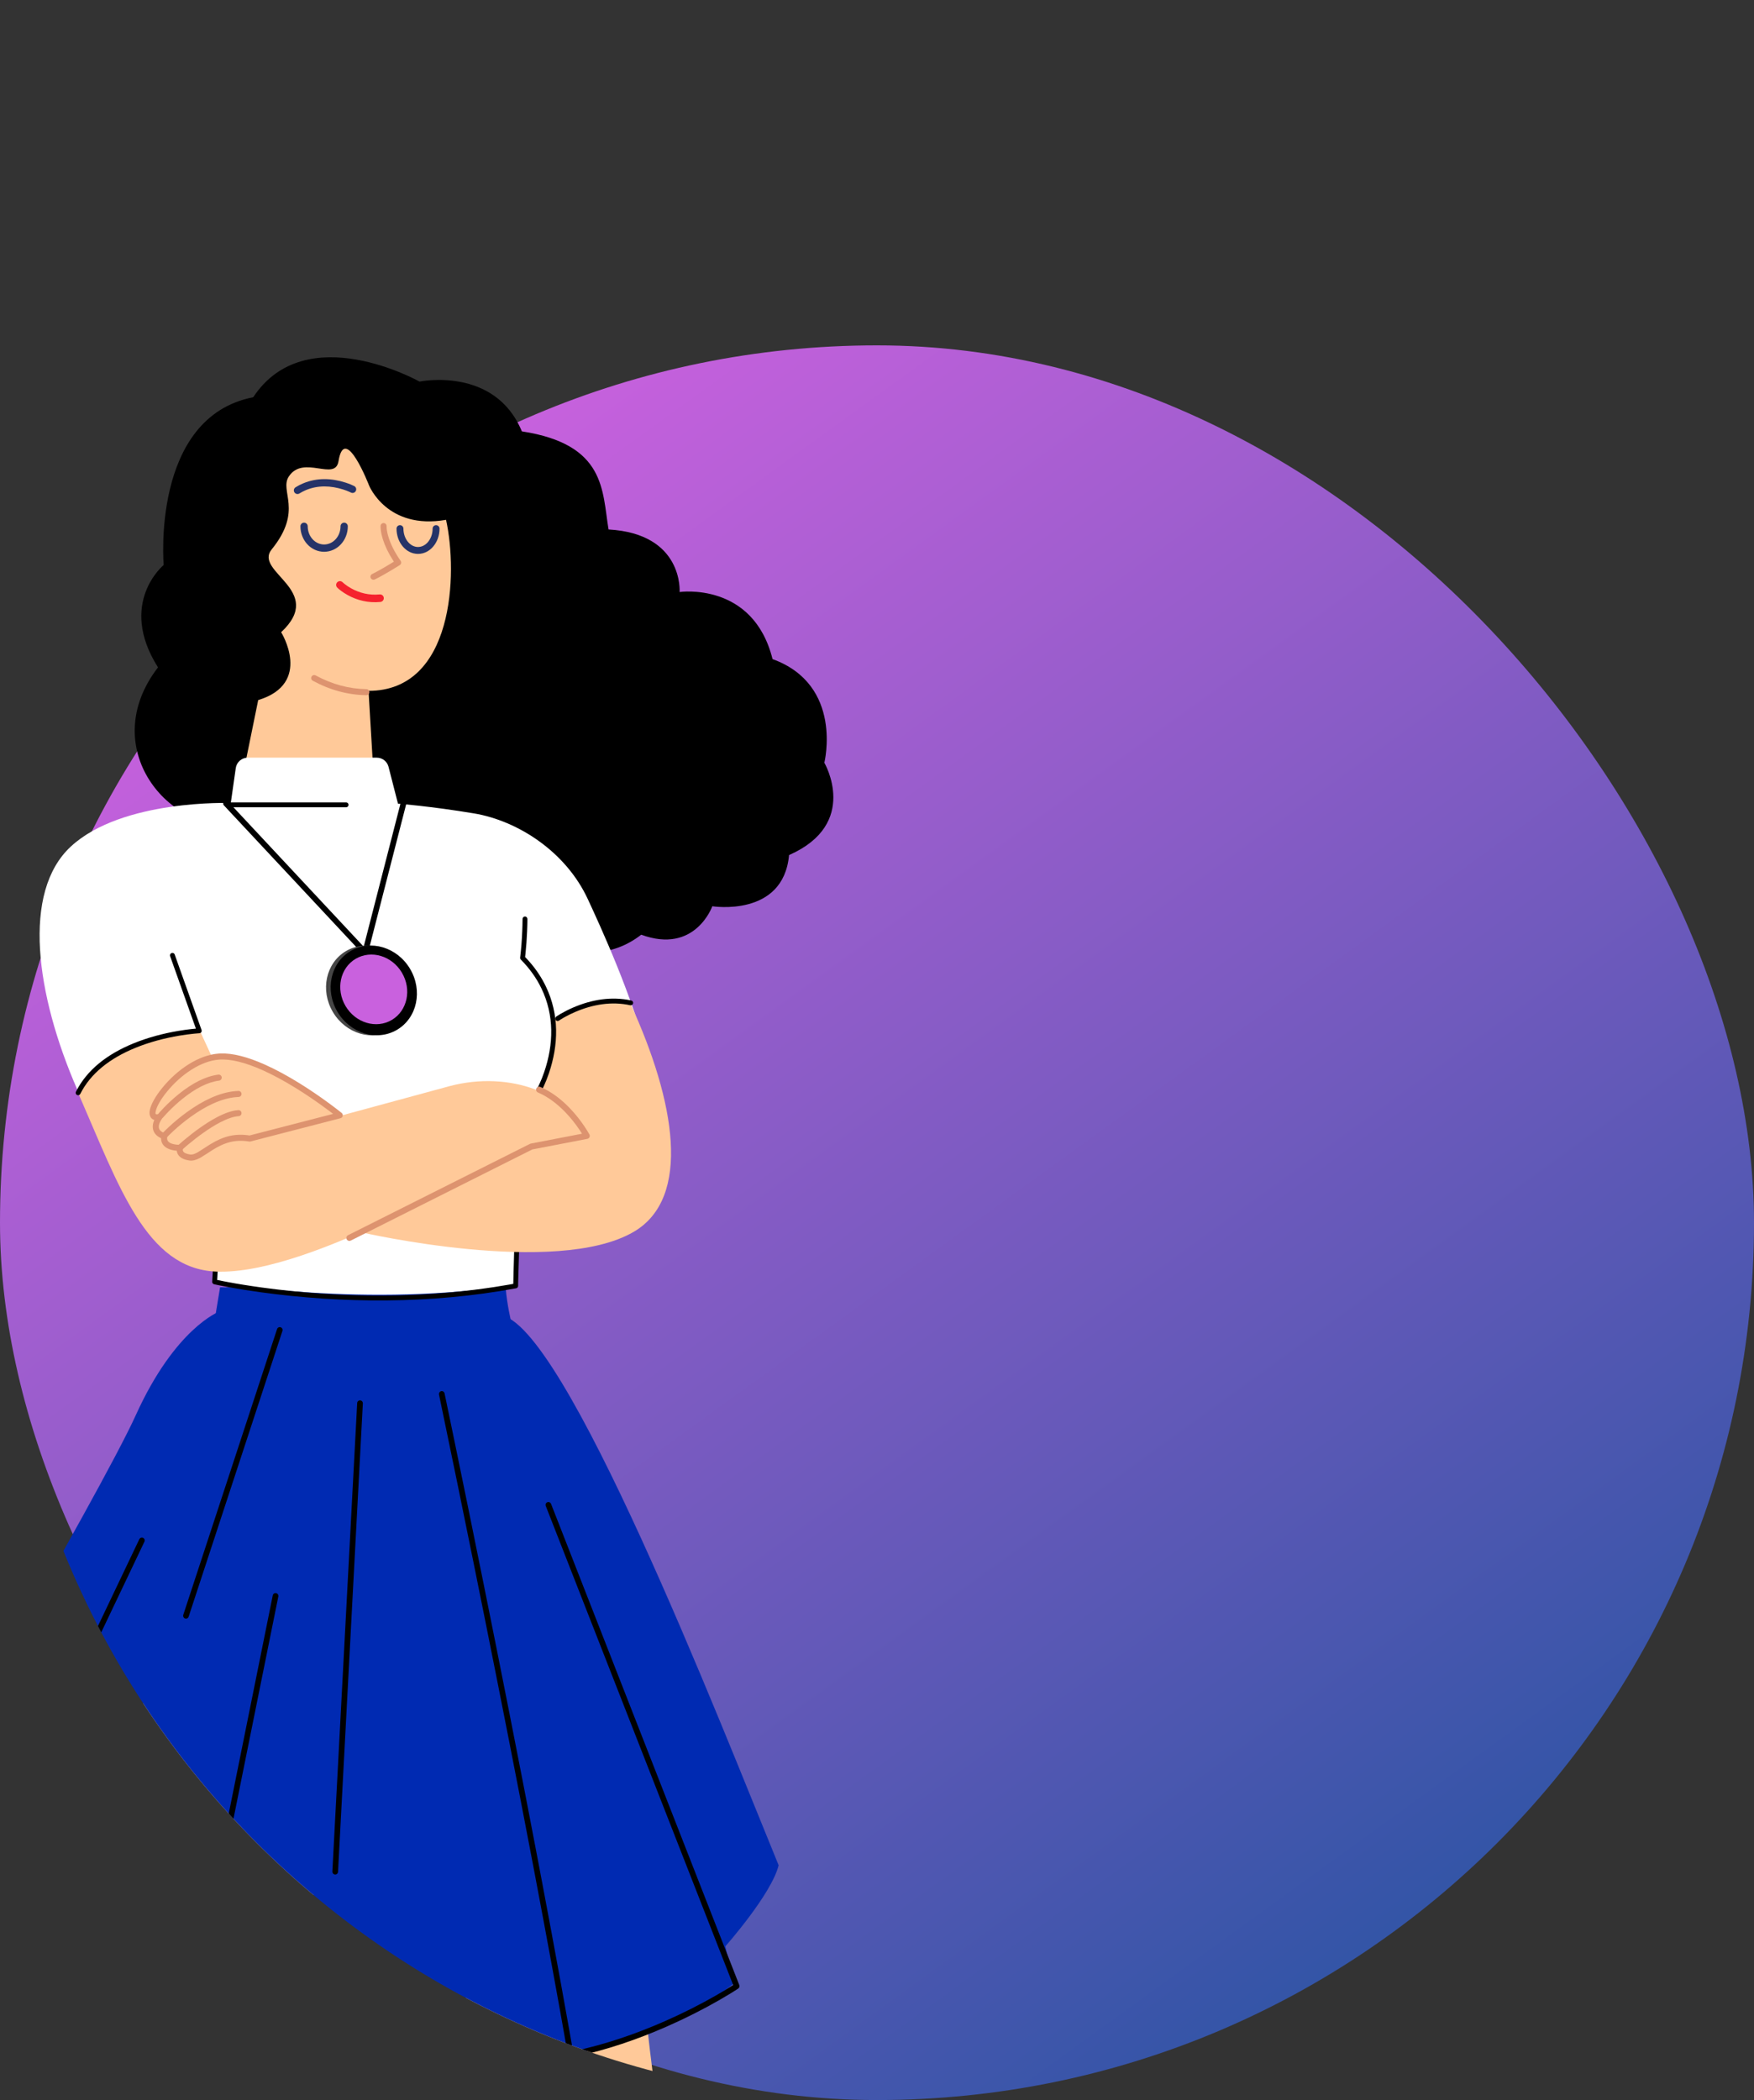 <svg width="630" height="754" viewBox="0 0 630 754" fill="none" xmlns="http://www.w3.org/2000/svg">
<rect x="0" y="0" width="630" height="754" fill="#333333" stroke="none"/>
<rect y="124" width="630" height="630" rx="315" fill="url(#paint0_linear_1_1407)"/>
<g clip-path="url(#clip0_1_1407)">
<path fill-rule="evenodd" clip-rule="evenodd" d="M213.761 1110.43C211.292 970.104 158.221 674.296 150.597 598.109C142.975 521.922 170.09 496.12 196.089 508.69C222.088 521.264 229.866 697.046 229.866 697.046C229.866 697.046 231.657 731.45 238.442 770.627C262.973 912.256 245.755 1112.45 245.755 1112.45C245.755 1112.45 241 1125.49 226.609 1123.75C212.22 1122.01 213.761 1110.43 213.761 1110.43Z" fill="#FFC999"/>
<path fill-rule="evenodd" clip-rule="evenodd" d="M61.573 1104.31C64.042 963.978 117.113 668.17 124.735 591.983C132.36 515.797 105.242 489.994 79.246 502.564C53.247 515.138 45.466 690.92 45.466 690.92C45.466 690.92 43.678 725.324 36.892 764.501C12.362 906.133 29.58 1106.32 29.58 1106.32C29.58 1106.32 34.335 1119.36 48.726 1117.63C63.112 1115.89 61.573 1104.31 61.573 1104.31Z" fill="#FFC999"/>
<path fill-rule="evenodd" clip-rule="evenodd" d="M77.313 472.699L79.045 462.197C79.045 462.197 125.828 462.237 181.653 462.581C182.035 467.939 183.568 474.45 183.568 474.45C183.568 474.45 143.232 487.978 77.313 472.699Z" fill="#002AB2"/>
<path fill-rule="evenodd" clip-rule="evenodd" d="M190.746 397.61L186.817 407.649C186.817 407.649 185.738 457.248 185.738 461.178C132.135 469.854 77.853 460.497 77.853 460.497L78.117 442.139L73.752 385.824L190.746 397.61Z" fill="white"/>
<path d="M189.933 396.856C190.109 396.407 190.615 396.186 191.064 396.361C191.463 396.517 191.682 396.935 191.603 397.341L191.559 397.492L187.684 407.389L186.121 460.261C186.107 460.943 186.1 461.422 186.1 461.686C186.1 462.106 185.8 462.467 185.387 462.544C154.466 468.281 122.825 467.964 93.719 463.983C89.568 463.416 85.8 462.811 82.46 462.203L81.362 462C80.309 461.803 79.365 461.617 78.535 461.446L76.894 461.095C76.532 461.011 76.268 460.71 76.224 460.353L76.219 460.196L77.246 441.652C77.272 441.171 77.684 440.802 78.165 440.829C78.593 440.853 78.932 441.181 78.983 441.591L78.989 441.749L78.001 459.55L78.408 459.637C79.028 459.767 79.722 459.908 80.485 460.056L81.684 460.285C85.262 460.956 89.373 461.627 93.956 462.254C122.262 466.125 152.987 466.512 183.064 461.191L184.361 460.954L184.503 455.122L185.22 430.637L185.945 407.186L186.004 406.896L189.933 396.856Z" fill="black"/>
<path fill-rule="evenodd" clip-rule="evenodd" d="M244.101 212.563C244.101 212.563 270.504 208.733 277.48 236.641C303.062 245.944 296.086 273.85 296.086 273.85C296.086 273.85 308.933 295.774 283.41 307.005C281.366 329.468 255.844 325.382 255.844 325.382C255.844 325.382 249.717 342.74 230.318 335.594C209.389 351.874 184.452 331.993 184.452 331.993C184.452 331.993 161.196 341.296 151.896 331.993C130.964 338.97 107.706 313.387 107.706 313.387C107.706 313.387 94.64 316.706 85.338 295.774C61.038 299.545 34.491 268.576 56.749 239.618C42.148 216.505 58.79 202.862 58.79 202.862C58.79 202.862 54.197 149.769 90.953 142.623C109.839 114.034 150.681 137.008 150.681 137.008C150.681 137.008 177.736 131.392 187.437 154.876C217.669 159.527 216.252 176.145 218.579 190.1C245.632 191.631 244.101 212.563 244.101 212.563Z" fill="black"/>
<path fill-rule="evenodd" clip-rule="evenodd" d="M160.211 186.638C139.01 190.358 132.569 174.318 132.569 174.318C132.569 174.318 123.823 151.727 121.583 165.596C120.391 172.968 108.996 163.186 103.757 171.045C100.231 176.332 109.047 183.148 97.59 197.246C90.952 205.413 117.132 211.933 100.981 226.988C100.981 226.988 112.465 245.365 92.738 251.36L88.376 272.757L133.838 272.687L132.375 248.047C163.006 248.047 164.501 205.946 160.211 186.638Z" fill="#FFC999"/>
<path d="M121.13 209.048C121.661 208.517 122.522 208.517 123.052 209.048L123.33 209.303C123.457 209.413 123.619 209.547 123.813 209.701C124.477 210.226 125.258 210.754 126.145 211.247C129.153 212.92 132.586 213.786 136.365 213.42C137.112 213.347 137.777 213.894 137.849 214.642C137.922 215.389 137.374 216.053 136.627 216.126C132.255 216.55 128.285 215.549 124.824 213.623C123.068 212.647 121.82 211.661 121.13 210.971C120.599 210.44 120.599 209.579 121.13 209.048Z" fill="#F5222D"/>
<path d="M137.856 187.796C138.393 187.835 138.811 188.259 138.858 188.778L138.86 188.967C138.834 189.685 138.975 190.89 139.449 192.528C140.212 195.166 141.637 198.128 143.893 201.36C144.248 201.868 144.105 202.57 143.58 202.899L142.173 203.773C140.351 204.893 138.744 205.834 137.348 206.609L136.834 206.893C136.444 207.106 136.089 207.296 135.767 207.465L134.668 208.02C134.641 208.033 134.617 208.044 134.597 208.053C134.053 208.304 133.409 208.067 133.159 207.523C132.908 206.98 133.145 206.336 133.688 206.085L134.192 205.838L135.085 205.374C135.306 205.256 135.543 205.129 135.794 204.991C137.089 204.283 138.589 203.416 140.297 202.379L141.474 201.655L141.205 201.244C139.474 198.558 138.281 196.035 137.542 193.708L137.367 193.13C136.877 191.437 136.693 190.098 136.689 189.158L136.698 188.8C136.74 188.203 137.259 187.754 137.856 187.796Z" fill="#DD936F"/>
<path fill-rule="evenodd" clip-rule="evenodd" d="M142.217 442.288C142.217 442.288 200.326 457.698 226.833 439.224C255.645 419.145 220.362 342.737 211.135 322.83C203.214 305.736 185.945 294.661 170.228 292.041C154.764 289.465 142.946 288.548 142.946 288.548L139.55 275.31C139.055 273.382 137.317 272.032 135.327 272.032H88.999C86.828 272.032 84.991 273.629 84.682 275.775L82.894 288.314C82.894 288.314 43.896 286.851 25.439 303.942C7.761 320.313 12.868 357.053 27.698 391.062C42.525 425.072 55.015 452.061 79.809 454.541C125.645 459.124 197.295 419.217 197.295 419.217C197.295 419.217 209.516 412.671 220.868 414.417C218.248 398.7 209.516 387.35 184.197 393.899L93.834 412.671" fill="white"/>
<path fill-rule="evenodd" clip-rule="evenodd" d="M197.73 366.615C197.73 366.615 202.097 381.02 193.039 392.698L194.021 407.758L129.848 442.466C129.848 442.466 199.69 458.568 227.599 442.288C248.531 430.078 242.514 395.349 226.45 360.351C226.45 360.351 213.815 356.524 197.73 366.615Z" fill="#FFC999"/>
<path fill-rule="evenodd" clip-rule="evenodd" d="M72.005 370.544L89.904 409.396L161.489 389.962C182.881 384.285 205.588 392.372 211.263 409.396C200.787 410.706 180.923 415.289 180.923 415.289C180.923 415.289 112.17 458.18 77.462 456.545C52.572 455.37 42.887 426.38 28.057 392.372C28.057 392.372 37.083 373.164 72.005 370.544Z" fill="#FFC999"/>
<path d="M188.563 329.072C189.045 329.072 189.436 329.463 189.436 329.945L189.422 331.161L189.395 332.366C189.378 332.993 189.355 333.655 189.326 334.347C189.212 337.094 189.022 339.841 188.739 342.464L188.605 343.604L189.012 344.024C191.759 346.932 193.95 350.022 195.618 353.273L196.025 354.089C200.947 364.29 200.625 375.158 197.139 385.415C196.579 387.06 195.98 388.546 195.379 389.848L195.074 390.494L194.564 391.49C194.328 391.91 193.796 392.06 193.375 391.824C192.955 391.588 192.806 391.056 193.041 390.636L193.291 390.163C193.428 389.893 193.598 389.543 193.794 389.118C194.37 387.869 194.947 386.439 195.486 384.854C198.838 374.991 199.147 364.576 194.453 354.847C192.692 351.198 190.25 347.747 187.071 344.527C186.883 344.337 186.793 344.071 186.826 343.806C187.204 340.777 187.447 337.526 187.583 334.274L187.65 332.318L187.689 330.221L187.691 329.945C187.691 329.463 188.081 329.072 188.563 329.072Z" fill="black"/>
<path d="M124.316 288.095C124.798 288.095 125.189 288.486 125.189 288.968C125.189 289.396 124.88 289.753 124.473 289.826L124.316 289.841H82.6C82.118 289.841 81.728 289.45 81.728 288.968C81.728 288.539 82.036 288.183 82.443 288.109L82.6 288.095H124.316Z" fill="black"/>
<path d="M143.922 288.22C144.062 287.675 144.618 287.347 145.163 287.487C145.654 287.613 145.969 288.076 145.924 288.564L145.896 288.728L132.145 342.205C131.959 342.929 131.099 343.196 130.537 342.76L130.413 342.647L80.43 289.17C80.045 288.759 80.067 288.114 80.478 287.729C80.844 287.388 81.394 287.367 81.782 287.655L81.919 287.778L130.632 339.898L143.922 288.22Z" fill="black"/>
<path fill-rule="evenodd" clip-rule="evenodd" d="M145.632 347.906C150.258 355.708 148.171 365.492 140.977 369.76C133.777 374.029 124.192 371.162 119.566 363.362C114.94 355.56 117.024 345.776 124.221 341.508C131.421 337.24 141.003 340.104 145.632 347.906Z" fill="#464646"/>
<path fill-rule="evenodd" clip-rule="evenodd" d="M147.292 347.868C151.92 355.67 149.833 365.454 142.636 369.72C135.439 373.988 125.854 371.123 121.228 363.321C116.603 355.519 118.687 345.738 125.884 341.47C133.081 337.201 142.666 340.066 147.292 347.868Z" fill="black"/>
<path fill-rule="evenodd" clip-rule="evenodd" d="M144.356 349.227C147.946 355.283 146.327 362.881 140.738 366.195C135.152 369.508 127.711 367.284 124.12 361.227C120.527 355.168 122.143 347.573 127.732 344.259C133.321 340.943 140.762 343.17 144.356 349.227Z" fill="#C961DE"/>
<path d="M111.896 242.934C112.182 242.408 112.84 242.213 113.366 242.499C119.295 245.725 125.438 247.345 131.603 247.429C132.202 247.437 132.68 247.929 132.672 248.528C132.664 249.126 132.172 249.605 131.574 249.597C125.055 249.508 118.567 247.796 112.33 244.404C111.805 244.118 111.61 243.459 111.896 242.934Z" fill="#DD936F"/>
<path fill-rule="evenodd" clip-rule="evenodd" d="M121.414 400.681C121.414 400.681 95.275 378.781 79.211 379.929C63.929 381.021 54.764 393.463 57.38 400.447C57.38 400.447 53.892 406.56 59.564 408.524C58.801 412.999 65.239 412.671 65.239 412.671C65.239 412.671 64.15 415.508 68.733 416.162C73.316 416.818 78.377 407.429 90.275 409.36L121.414 400.681Z" fill="#FFC999"/>
<path d="M78.556 378.275C71.398 378.786 63.717 383.885 58.198 390.697C55.882 393.555 54.286 396.371 53.837 398.433L53.783 398.71C53.49 400.437 54.082 401.673 55.351 402.078L55.431 402.099L55.332 402.329C54.974 403.206 54.801 404.096 54.892 404.981L54.935 405.293C55.171 406.627 56.029 407.725 57.512 408.495L57.843 408.655L57.842 408.729C57.857 410.861 59.294 412.213 61.51 412.821L61.979 412.937C62.447 413.04 62.913 413.107 63.358 413.146L63.481 413.153L63.49 413.241C63.541 413.644 63.672 414.052 63.903 414.452C64.57 415.604 65.926 416.364 68.005 416.661C69.163 416.827 70.309 416.535 71.667 415.832L72.082 415.609C72.925 415.137 76.142 413.013 76.18 412.989C80.669 410.154 84.47 409.035 89.527 409.856C89.675 409.88 89.827 409.873 89.972 409.836L122.31 401.48C123.171 401.257 123.412 400.15 122.722 399.589L121.557 398.668L120.372 397.756C119.749 397.282 119.08 396.781 118.369 396.258C114.987 393.767 111.35 391.276 107.597 388.95C103.264 386.265 99.055 383.975 95.067 382.201C88.963 379.485 83.602 378.074 79.157 378.242L78.556 378.275ZM94.186 384.181C98.075 385.912 102.201 388.156 106.455 390.793C110.155 393.086 113.745 395.545 117.084 398.003L118.642 399.165L119.644 399.928L89.643 407.681L89.874 407.717C84.436 406.834 80.252 407.97 75.585 410.807L75.023 411.156C74.922 411.22 71.785 413.291 71.024 413.717C69.856 414.37 69.02 414.616 68.312 414.515C66.838 414.305 66.075 413.877 65.779 413.366C65.657 413.155 65.619 412.923 65.639 412.699L65.677 412.486C65.937 411.806 65.469 411.086 64.762 411.019L64.561 411.016C63.846 411.036 62.935 410.964 62.084 410.731C60.509 410.299 59.82 409.54 60.061 408.133C60.151 407.61 59.849 407.099 59.347 406.926C57.786 406.385 57.14 405.66 57.048 404.76C56.983 404.121 57.193 403.364 57.6 402.592C57.822 402.171 58.043 401.849 58.174 401.686C58.825 400.879 58.08 399.706 57.072 399.953L56.682 400.04C55.813 400.203 55.724 399.954 55.955 398.894C56.319 397.223 57.761 394.681 59.883 392.061C65.059 385.672 72.25 380.899 78.711 380.437C82.847 380.141 88.1 381.474 94.186 384.181Z" fill="#DD936F"/>
<path d="M78.421 385.838C79.016 385.764 79.557 386.185 79.631 386.779C79.706 387.373 79.284 387.915 78.69 387.989C74.567 388.505 70.101 390.857 65.606 394.469C63.785 395.932 62.085 397.502 60.556 399.071L59.8 399.863L58.884 400.87C58.776 400.993 58.697 401.085 58.648 401.144C58.263 401.602 57.579 401.662 57.121 401.277C56.662 400.893 56.603 400.209 56.987 399.75L57.525 399.137C57.953 398.66 58.447 398.129 59.004 397.558C60.591 395.93 62.353 394.301 64.248 392.779C69.028 388.938 73.823 386.413 78.421 385.838Z" fill="#DD936F"/>
<path d="M85.631 391.69C86.229 391.671 86.73 392.139 86.75 392.738C86.77 393.336 86.301 393.837 85.703 393.857C85.341 393.869 84.975 393.893 84.607 393.927C79.491 394.412 73.93 397.033 68.316 401.112C66.103 402.719 64.037 404.443 62.175 406.166C61.687 406.618 61.239 407.046 60.836 407.442L59.92 408.367C59.892 408.397 59.868 408.423 59.847 408.445C59.439 408.882 58.754 408.907 58.316 408.498C57.878 408.09 57.854 407.404 58.262 406.967L58.911 406.299L59.749 405.476C60.047 405.188 60.365 404.887 60.702 404.575C62.623 402.797 64.755 401.019 67.042 399.358C72.942 395.072 78.828 392.297 84.402 391.769C84.815 391.73 85.224 391.704 85.631 391.69Z" fill="#DD936F"/>
<path d="M85.597 398.582C86.195 398.544 86.71 398.998 86.748 399.595C86.786 400.192 86.332 400.707 85.735 400.745C83.885 400.863 81.586 401.658 78.96 403.033C77.109 404.002 75.143 405.234 73.112 406.667C71.237 407.991 69.41 409.411 67.707 410.832L66.859 411.549L65.531 412.715C65.09 413.12 64.405 413.091 64 412.65C63.595 412.209 63.625 411.523 64.066 411.118L64.673 410.576L65.448 409.903C65.723 409.668 66.013 409.422 66.319 409.167C68.063 407.712 69.935 406.256 71.862 404.896C73.966 403.412 76.01 402.131 77.954 401.113C80.826 399.609 83.39 398.722 85.597 398.582Z" fill="#DD936F"/>
<path d="M61.633 342.177C62.036 342.034 62.475 342.205 62.682 342.564L62.747 342.707L72.392 369.814C72.588 370.366 72.196 370.95 71.611 370.978L71.109 371.01C70.69 371.04 70.204 371.082 69.654 371.136C68.082 371.292 66.327 371.522 64.437 371.84C59.038 372.747 53.641 374.174 48.613 376.229C39.415 379.988 32.522 385.41 28.837 392.761C28.621 393.192 28.097 393.366 27.666 393.15C27.235 392.934 27.061 392.41 27.277 391.979C31.177 384.198 38.398 378.518 47.952 374.613C53.112 372.504 58.63 371.046 64.148 370.119C65.756 369.848 67.27 369.64 68.662 369.486L69.894 369.36L70.363 369.317L61.103 343.292C60.959 342.889 61.131 342.449 61.489 342.243L61.633 342.177Z" fill="black"/>
<path d="M205.816 361.767C212.539 358.864 219.678 357.679 226.728 359.215C227.199 359.318 227.497 359.783 227.395 360.254C227.292 360.725 226.827 361.023 226.356 360.921C219.711 359.472 212.924 360.599 206.508 363.37C205.208 363.931 204.011 364.525 202.932 365.125L202.298 365.485C201.561 365.914 201.049 366.244 200.79 366.427C200.396 366.704 199.851 366.609 199.574 366.215C199.296 365.821 199.391 365.277 199.785 364.999L200.22 364.71C200.564 364.487 200.965 364.241 201.421 363.976C202.717 363.222 204.19 362.47 205.816 361.767Z" fill="black"/>
<path d="M192.639 390.815C192.875 390.265 193.512 390.01 194.062 390.246C197.91 391.895 201.456 394.54 204.685 397.904C206.657 399.958 208.391 402.156 209.876 404.355C210.266 404.932 210.618 405.48 210.932 405.989L211.475 406.902C211.58 407.083 211.657 407.223 211.707 407.318C212.024 407.912 211.727 408.633 211.115 408.849L210.956 408.892L191.196 412.692L125.971 445.43C125.489 445.671 124.914 445.52 124.608 445.098L124.516 444.947C124.274 444.466 124.425 443.89 124.848 443.584L124.999 443.492L190.358 410.689L190.639 410.593L209.04 407.053L208.774 406.627C208.667 406.458 208.555 406.285 208.439 406.109L208.08 405.568C206.66 403.466 205.001 401.364 203.121 399.405C200.079 396.236 196.761 393.761 193.209 392.238C192.658 392.003 192.403 391.365 192.639 390.815Z" fill="#DD936F"/>
<path d="M78.078 472.172C78.256 471.638 78.834 471.35 79.368 471.529L80.464 471.875L81.428 472.164C82.106 472.363 82.854 472.576 83.669 472.8C87.166 473.759 91.171 474.719 95.615 475.616C123.813 481.302 153.83 481.73 182.136 473.472C182.676 473.314 183.242 473.625 183.4 474.165C183.558 474.705 183.247 475.271 182.707 475.429C154.04 483.793 123.706 483.36 95.212 477.614C90.72 476.708 86.671 475.737 83.129 474.766L81.939 474.433C81.369 474.272 80.838 474.116 80.346 473.969L78.983 473.547C78.875 473.513 78.788 473.484 78.721 473.462C78.187 473.283 77.899 472.706 78.078 472.172Z" fill="#253368"/>
<path d="M123.62 187.655C124.342 187.655 124.928 188.24 124.928 188.963C124.928 193.99 121.143 198.108 116.415 198.108C111.689 198.108 107.907 193.99 107.907 188.963C107.907 188.24 108.493 187.655 109.215 187.655C109.938 187.655 110.524 188.24 110.524 188.963C110.524 192.592 113.187 195.492 116.415 195.492C119.646 195.492 122.311 192.592 122.311 188.963C122.311 188.24 122.897 187.655 123.62 187.655Z" fill="#253368"/>
<path d="M156.626 188.554C157.312 188.554 157.867 189.11 157.867 189.795C157.867 194.762 154.467 198.874 150.145 198.874C145.822 198.874 142.422 194.762 142.422 189.795C142.422 189.11 142.978 188.554 143.663 188.554C144.349 188.554 144.904 189.11 144.904 189.795C144.904 193.484 147.308 196.391 150.145 196.391C152.981 196.391 155.385 193.484 155.385 189.795C155.385 189.11 155.941 188.554 156.626 188.554Z" fill="#253368"/>
<path d="M108.838 173.564C113.832 171.456 119.12 171.668 124.119 173.273C125.555 173.735 126.628 174.201 127.243 174.525C127.882 174.863 128.127 175.654 127.79 176.293C127.452 176.932 126.661 177.177 126.022 176.84L125.693 176.68C125.592 176.633 125.471 176.579 125.333 176.519C124.744 176.263 124.068 176.005 123.318 175.765C118.863 174.334 114.187 174.147 109.855 175.975C109.065 176.309 108.294 176.708 107.545 177.177C106.932 177.56 106.125 177.373 105.742 176.761C105.359 176.148 105.545 175.341 106.158 174.958C107.025 174.415 107.92 173.952 108.838 173.564Z" fill="#253368"/>
<path fill-rule="evenodd" clip-rule="evenodd" d="M179.358 472.153C202.328 473.683 258.487 618.09 279.672 669.714C277.049 680.192 260.528 698.814 260.528 698.814C260.528 698.814 262.413 707.108 263.573 712.092C244.176 728.428 206.4 737.618 206.4 737.618V744.764C146.159 773.352 64.749 747.566 64.749 747.566C64.749 747.566 63.216 746.036 64.238 740.42C36.736 740.42 -22.545 706.216 -22.545 706.216L-14.377 688.861L-38.881 664.354C-38.881 664.354 35.999 536.296 48.755 508.143C62.964 476.786 78.662 470.964 78.662 470.964C78.662 470.964 138.596 469.433 179.358 472.153Z" fill="#002AB2"/>
<path d="M50.045 552.627C50.287 552.119 50.895 551.904 51.404 552.146C51.861 552.364 52.081 552.878 51.944 553.349L51.885 553.504L-20.245 704.873L-19.338 705.524L-18.568 706.062C-16.627 707.409 -14.338 708.91 -11.717 710.529C-4.223 715.156 4.422 719.786 14.098 724.107C29.633 731.045 46.312 736.506 63.921 739.932C64.474 740.039 64.835 740.574 64.727 741.127C64.62 741.679 64.085 742.04 63.532 741.933C45.763 738.476 28.938 732.967 13.267 725.969C3.504 721.609 -5.22 716.937 -12.789 712.263C-15.146 710.808 -17.239 709.444 -19.06 708.199L-19.73 707.738C-20.145 707.45 -20.526 707.182 -20.874 706.933L-21.844 706.23C-21.98 706.13 -22.081 706.054 -22.145 706.005C-22.48 705.749 -22.619 705.318 -22.509 704.923L-22.447 704.756L50.045 552.627Z" fill="black"/>
<path d="M196.596 539.355C197.068 539.17 197.594 539.361 197.844 539.784L197.917 539.933L265.546 712.741C265.72 713.185 265.562 713.691 265.166 713.958L264.691 714.27C264.306 714.521 263.851 714.811 263.33 715.137L261.997 715.96C260.838 716.667 259.558 717.423 258.166 718.219C252.601 721.403 246.368 724.586 239.615 727.557C228.901 732.27 217.901 735.995 206.869 738.36C206.319 738.478 205.777 738.127 205.659 737.577C205.541 737.026 205.891 736.484 206.442 736.366C217.328 734.033 228.199 730.352 238.794 725.691C245.479 722.751 251.648 719.6 257.154 716.45C259.079 715.348 260.784 714.326 262.248 713.409L263.345 712.711L196.019 540.676C195.834 540.204 196.025 539.678 196.447 539.428L196.596 539.355Z" fill="black"/>
<path d="M158.47 499.488C159.021 499.373 159.562 499.726 159.677 500.277L163.357 517.992C164.666 524.324 166.059 531.102 167.525 538.264L168.862 544.811C175.221 575.981 181.58 607.777 187.577 638.622L189.069 646.313C190.171 652.008 191.251 657.625 192.308 663.157L194.598 675.193C199.537 701.294 203.846 724.944 207.403 745.613C207.487 746.103 207.206 746.582 206.738 746.747C203.325 747.951 199.862 749.057 196.353 750.065C159.789 760.569 120.799 760.233 84.087 753.364C78.457 752.311 73.382 751.182 68.944 750.053L67.452 749.667C66.976 749.541 66.522 749.419 66.09 749.301L64.311 748.802C63.901 748.684 63.605 748.595 63.426 748.54C62.983 748.402 62.695 747.985 62.708 747.535L62.729 747.364L97.972 572.797C98.083 572.246 98.621 571.889 99.173 572C99.669 572.1 100.008 572.546 99.99 573.036L99.97 573.201L64.912 746.853L66.628 747.335C67.481 747.568 68.421 747.816 69.446 748.077C73.844 749.196 78.876 750.315 84.461 751.36C120.889 758.175 159.576 758.51 195.79 748.106C198.567 747.308 201.313 746.449 204.029 745.527L205.246 745.105L203.932 737.538C200.554 718.24 196.58 696.582 192.099 672.954L191.094 667.671C189.788 660.811 188.444 653.817 187.067 646.7C181.628 618.587 175.86 589.564 170.042 560.845L164.229 532.333L157.682 500.695C157.566 500.144 157.919 499.604 158.47 499.488Z" fill="black"/>
<path d="M129.365 502.788C129.871 502.816 130.271 503.208 130.325 503.696L130.329 503.861L121.414 672.065C121.384 672.627 120.904 673.059 120.342 673.031C119.836 673.002 119.436 672.611 119.382 672.123L119.378 671.957L128.293 503.754C128.323 503.191 128.803 502.76 129.365 502.788Z" fill="black"/>
<path d="M99.515 477.194C99.691 476.659 100.267 476.367 100.802 476.543C101.283 476.701 101.567 477.183 101.491 477.668L101.452 477.83L67.761 580.44C67.586 580.975 67.01 581.266 66.475 581.091C65.994 580.933 65.71 580.45 65.786 579.965L65.825 579.804L99.515 477.194Z" fill="black"/>
</g>
<defs>
<linearGradient id="paint0_linear_1_1407" x1="126" y1="182" x2="524" y2="732" gradientUnits="userSpaceOnUse">
<stop stop-color="#C961DE"/>
<stop offset="1" stop-color="#2954A3"/>
</linearGradient>
<clipPath id="clip0_1_1407">
<path d="M0 -66H630V439C630 612.97 488.97 754 315 754V754C141.03 754 0 612.97 0 439V-66Z" fill="white"/>
</clipPath>
</defs>
</svg>
